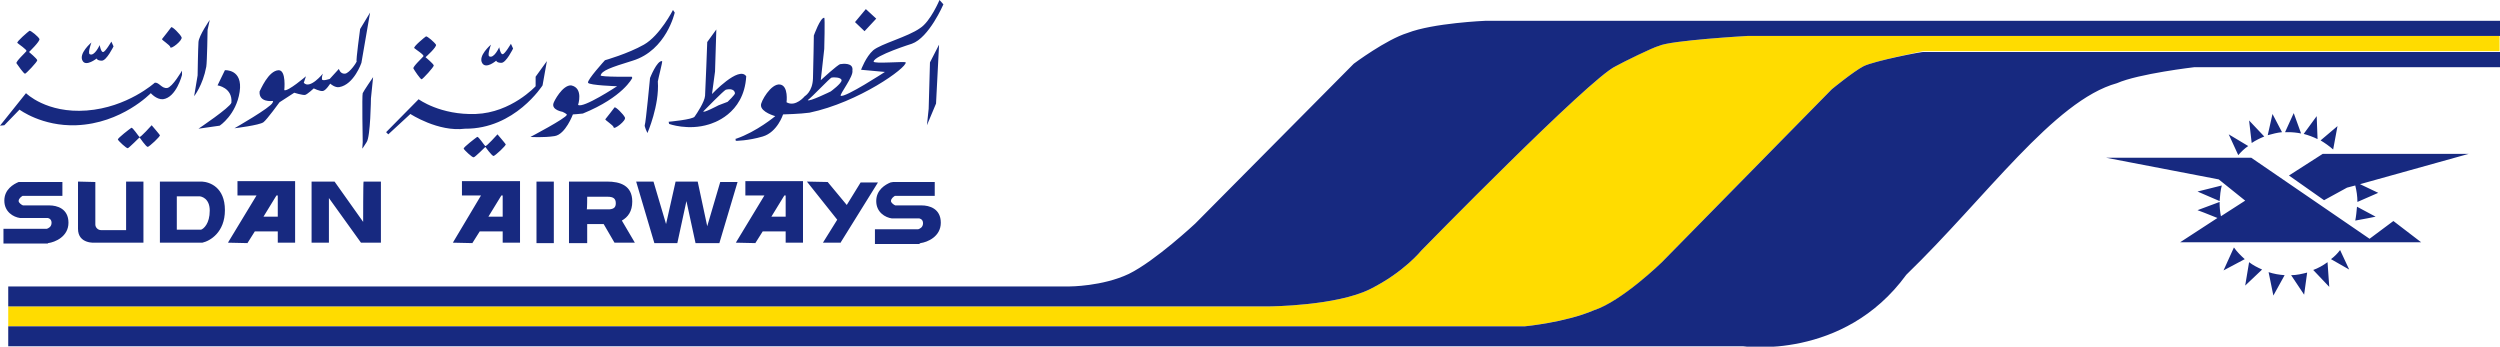 <?xml version="1.0" encoding="utf-8"?>
<!-- Generator: Adobe Illustrator 25.4.1, SVG Export Plug-In . SVG Version: 6.00 Build 0)  -->
<svg version="1.1" id="Layer_1" xmlns="http://www.w3.org/2000/svg" xmlns:xlink="http://www.w3.org/1999/xlink" x="0px" y="0px"
	 viewBox="0 0 576.9 80" style="enable-background:new 0 0 576.9 80;" xml:space="preserve">
<style type="text/css">
	.ra2c9cee{fill:#FFDC00;}
	.va7e7912{fill:#172980;}
</style>
<g>
	<path class="ra2c9cee" d="M382.8,10.6c-1.2,0.2-8.2,3.7-10,4.7c-6,2.8-44.8,42.5-44.8,42.5s-4,5-11.8,8.9c-7.8,3.9-23.2,4-23.2,4H1.9
		v4.6h350c0,0,9.3-0.9,15.9-3.7c6.5-2,15.7-11.1,15.7-11.1l39.2-39.9c0,0,5-4.1,7.3-5.3c2.3-1.2,13.8-3.5,13.8-3.5h133V8.3H403.2
		C403.2,8.3,385.5,9.3,382.8,10.6L382.8,10.6z"/>
	<path class="va7e7912" d="M430,15.3c-2.3,1.2-7.3,5.3-7.3,5.3l-39.2,39.9c0,0-9.2,9-15.7,11.1c-6.5,2.8-15.9,3.7-15.9,3.7H1.9v4.6h400.3
		c0,0,23.2,3.4,37.7-16.5c18.4-17.8,34.1-40.2,48.6-44.2c5-2.2,17.9-3.7,17.9-3.7h70.6v-3.5h-133C443.9,11.8,432.3,14.1,430,15.3z
		 M342.8,4.8c0,0-12.1,0.5-18,2.8c-4.9,1.5-12.4,7.1-12.4,7.1l-36.6,36.9c0,0-9.2,8.6-15.3,11.6c-6.1,2.9-13.7,2.9-13.7,2.9H1.9v4.6
		H293c0,0,15.4-0.1,23.2-4c7.8-3.9,11.8-8.9,11.8-8.9s38.8-39.7,44.8-42.5c1.8-1,8.7-4.4,10-4.7c2.7-1.3,20.4-2.3,20.4-2.3h173.7
		V4.8H342.8z M546.8,55.1l-27.3-18.7H486l26,5l6.1,4.9l-5.6,3.6c-0.2-1-0.3-2-0.3-3.1c0-0.1,0-0.1,0-0.2l-5.1,1.9c0,0,2.7,1,4.6,1.8
		l-8.6,5.6h55.6l-6.4-4.9L546.8,55.1z M528.2,40.5l8.1,5.7l5.3-2.9l1.9-0.5c0.3,1.2,0.5,2.5,0.5,3.8c1.6-0.7,4.8-2.1,4.8-2.1l-4.2-2
		l25.1-7h-33.7L528.2,40.5z M512.7,42.8l-5.6,1.4l5.1,2.2C512.3,45.1,512.4,43.9,512.7,42.8z M513.1,62.4l4.9-2.6
		c-0.9-0.8-1.8-1.7-2.5-2.7L513.1,62.4z M518.1,65.9l3.9-3.7c-1.1-0.5-2.1-1-3-1.7L518.1,65.9z M524.6,68.2l2.6-4.7
		c-1.3-0.1-2.5-0.3-3.7-0.7L524.6,68.2z M531.7,68l0.7-5.1c-1.2,0.3-2.4,0.6-3.7,0.6L531.7,68z M533.8,62.3l3.7,3.9l-0.4-5.7
		C536,61.3,534.9,61.9,533.8,62.3z M537.9,59.8l4.2,2.4l-2.1-4.5C539.4,58.5,538.7,59.2,537.9,59.8z M543.9,47.7
		c-0.1,1.1-0.2,2.2-0.4,3.2c1.3-0.2,4.7-0.9,4.7-0.9L543.9,47.7z M529.3,26.1l-2,4.4c0.2,0,0.5,0,0.7,0c1,0,2,0.1,3,0.3L529.3,26.1z
		 M523.3,31.2c1.1-0.3,2.2-0.6,3.3-0.7l-2.2-4.2L523.3,31.2z M522.5,31.5l-3.5-3.7l0.6,5.2C520.5,32.4,521.5,31.9,522.5,31.5z
		 M514.3,31l2.2,4.8c0.7-0.8,1.4-1.5,2.3-2.1L514.3,31z M539.4,29.1l-3.9,3.3c1,0.6,2,1.3,2.9,2.1L539.4,29.1z M531.6,30.9
		c1.1,0.3,2.2,0.7,3.2,1.2l-0.2-5.3L531.6,30.9z M123.8,56.1h4V41.9h-4V56.1z M83.8,51.2l-6.6-9.3h-5.3v14.1h4V45.7l7.4,10.3h4.6
		V41.9h-4C83.8,41.9,83.8,51.2,83.8,51.2z M193.9,56.1l8.7-14h-4l-3.2,5.2L191,42l-4.8-0.1l7,8.8l-3.3,5.3H193.9z M151,56.1h5.3
		l2.1-9.7l2.1,9.7h5.5l4.2-14.1h-4l-3,10.2L161,41.9h-5.1l-2.2,9.8l-2.9-9.8h-4L151,56.1z M185.3,56V41.8H172v3.3h4.4L169.8,56
		l4.5,0.1l1.7-2.7h5.3V56H185.3z M178,50l3-4.9h0.3V50H178z M120,56V41.8h-13.4v3.3h4.4L104.5,56l4.5,0.1l1.7-2.7h5.3V56H120z
		 M112.7,50l3-4.9h0.3V50H112.7z M68.1,56V41.8H54.8v3.3h4.4L52.6,56l4.5,0.1l1.7-2.7h5.3V56H68.1z M60.8,50l3-4.9h0.3V50H60.8z
		 M212.4,56.1c1.6-0.2,4.7-1.5,4.7-4.7c0-3.3-2.7-4-4.4-4c-0.1,0-5.2,0-6.1,0c-0.3-0.1-1-0.6-1-1c0-0.6,0.6-1,0.9-1.2h9.2v-3.2h-9.6
		l-0.6,0.1c-1.2,0.5-3.3,1.7-3.3,4.3c0,2.6,2.1,3.8,3.6,4l0.1,0h6.2c0,0,0.9,0.1,0.9,1.1c0,1-0.8,1.3-1.1,1.4h-10v3.4h10.2
		L212.4,56.1z M11.1,56.1c1.6-0.2,4.7-1.5,4.7-4.7c0-3.3-2.7-4-4.4-4c-0.1,0-5.2,0-6.1,0c-0.3-0.1-1-0.6-1-1c0-0.6,0.6-1,0.9-1.2
		h9.2v-3.2H4.9L4.3,42C3.1,42.5,1,43.7,1,46.3c0,2.6,2.1,3.8,3.6,4l0.1,0H11c0,0,0.9,0.1,0.9,1.1c0,1-0.8,1.3-1.1,1.4h-10v3.4h10.2
		L11.1,56.1z M46.7,56c1.8-0.4,5.2-2.4,5.2-7.5c0-5.3-3.5-6.5-5.3-6.6h-9.7v14.1h9.7L46.7,56z M40.8,53v-7.7H46
		c0.4,0,2.4,0.4,2.4,3.3c0,3-1.4,4.2-2,4.4H40.8z M18,41.9c0,0,0,7.3,0,10.9c0,3.6,4,3.2,4,3.2h11.1V41.9h-4v11.2h-5.8
		c-0.7,0-1.3-0.6-1.3-1.3c0,0,0,0,0,0l0,0v-9.8L18,41.9L18,41.9z M131.5,56.1h4v-4.4h3.8l2.5,4.3h4.7l-3-5.1
		c1.4-0.8,2.4-2.1,2.4-4.4c0-3.7-2.8-4.6-5.8-4.6v0h-8.8V56.1z M135.5,45.4h4.7v0c1.3,0,1.9,0.4,1.9,1.5c0,0.9-0.4,1.3-1.4,1.4h-5.3
		C135.5,48.3,135.5,45.4,135.5,45.4z M216.7,10.3l-2.1,4.1l-0.3,10.7l-0.4,3.8l2.1-5L216.7,10.3z M202.2,4.3l-2.4-2.2l-2.5,3
		l2.2,2.1L202.2,4.3z M178.9,26.8c0,0-4.3,3.6-9,5.2c-0.3-0.1-0.1,0.5-0.1,0.5s2.8,0,6.2-1c3.4-1,4.7-5.1,4.7-5.1s4-0.1,6.1-0.4
		c11.4-2.4,22.5-10.4,22.2-11.6c-0.1-0.3-7.5,0.4-7.4-0.2c0.2-1.4,8.8-4.1,8.8-4.1c4-1.4,7.3-9.1,7.3-9.1l-0.9-1c0,0-2.1,5-4.5,6.5
		c-2.8,2-9,3.6-10.8,5.1c-1.7,1.5-2.8,4.5-2.8,4.5l5.5,0.5c0,0-9.2,6-10.2,5.5c-0.3-0.3,3-4.5,2.7-5.8c0.3-1.9-2.2-1.6-2.8-1.5
		s-4.5,3.7-4.5,3.7l0.8-7.2c0,0,0.2-7.2,0-7.2c-0.9-0.1-2.4,4.1-2.4,4.1s-0.1,6.8-0.2,9.9c-0.1,3.1-1.9,4.1-1.9,4.1
		s-2.1,2.6-4.2,1.4c0,0,0.5-3.8-1.5-4.1c-2.1-0.3-4.5,4-4.4,4.8C175.6,25.9,178.9,26.8,178.9,26.8z M191.9,17.9
		c0.4-0.1,2.2-0.1,2.3,0.6c0.1,0.7-2.5,2.6-2.5,2.6s-5.1,2.5-5.3,2C187.4,22.4,191.5,18,191.9,17.9z M154.4,28.6
		c0,0,4.4,1.6,9.2,0.1c0.6-0.2,8.1-2.2,8.6-11.1c-1.7-2.5-7.9,4.1-7.9,4.1l0.7-5.2l0.3-9.7l-2.1,2.9c0,0-0.4,11-0.5,12.4
		c-0.1,1.4-1.9,4.1-2.4,4.8c-0.4,0.7-6,1.2-6,1.2L154.4,28.6z M167.5,20.7c0.4-0.1,1.9-0.4,2.1,0.8c0.1,0.3-1.7,2-1.7,2l-2.1,0.8
		c0,0-3.6,1.9-3.5,1.4C162.8,25.2,167,20.9,167.5,20.7z M150,18c0,0-1,10.5-1.2,10.8c-0.2,0.3,0.6,1.9,0.6,1.9s2.8-6.4,2.4-11.9
		c0.1-0.7,1.1-4.5,1-4.7C151.6,13.9,150,18,150,18z M129.8,25.8c0,0,1.1,0.5,1,0.7c-0.2,0.8-8.4,5.1-8.4,5.1s3.1,0.2,5.6-0.2
		c2.5-0.4,4.2-5,4.2-5s1.6-0.1,2.3-0.2c9.3-3.8,11.4-8.2,11.4-8.2l-0.1-0.3c0,0-7.2,0.1-7.2-0.3c0.3-1.1,2.2-1.8,7.4-3.4
		c7.8-2.4,9.7-11.1,9.7-11.1l-0.4-0.6c0,0-3,5.9-6.7,8c-3.7,2.1-9,3.6-9,3.6s-4.2,4.6-3.9,5.2c0.3,0.6,6.7,0.8,6.7,0.8
		s-7.9,5.2-9,4.3c0,0,1.3-3.9-1.6-4.5c-2-0.1-4,3.7-4.1,4.2C127.3,25.4,129.8,25.8,129.8,25.8z M94.7,26.3c0,0,6.4,4.2,12.6,3.4
		c11.5,0.1,17.9-10,17.9-10l1-5.6l-2.6,3.6v2.2c0,0-5.6,6.1-13.8,6.4s-13.2-3.4-13.2-3.4l-7.5,7.6l0.5,0.5L94.7,26.3z M141.6,29.4
		c0.1,0.6,3-1.6,2.6-2.3c-0.3-0.7-2.2-2.6-2.4-2.3c0,0-1.9,2.5-2.1,2.7C139.5,27.7,141.6,28.9,141.6,29.4z M39.3,10.9
		c0.1,0.6,2.9-1.6,2.6-2.3c-0.3-0.7-2.2-2.6-2.4-2.3c0,0-1.9,2.5-2.1,2.7C37.2,9.2,39.3,10.4,39.3,10.9z M112,33.9
		c0,0,1.5,2.1,1.9,2.1c0.4-0.1,2.9-2.4,2.8-2.7c-0.1-0.2-1.9-2.3-1.9-2.3s-2.6,2.9-2.8,2.7c-0.3-0.2-1.6-2.3-1.9-2.1
		c-0.3,0.2-3.2,2.4-3.1,2.7c0.1,0.3,2,2.1,2.3,2C109.5,36.4,112,33.9,112,33.9z M34.1,33.9c0.4-0.1,2.9-2.4,2.8-2.7
		c-0.1-0.2-1.9-2.3-1.9-2.3s-2.6,2.9-2.8,2.7c-0.3-0.2-1.6-2.3-1.9-2.1c-0.3,0.2-3.2,2.4-3.1,2.7c0.1,0.3,2,2.1,2.3,2
		c0.3-0.1,2.7-2.5,2.7-2.5S33.7,33.9,34.1,33.9z M97.3,18.3c0.3-0.1,2.8-2.8,2.8-3.2c-0.1-0.4-1.9-1.9-1.9-1.9s2.7-2.4,2.4-2.9
		c-0.3-0.5-2-2-2.3-1.9c-0.2,0.1-3,2.4-2.7,2.7c0.3,0.3,2.4,1.6,2.1,1.9c-0.2,0.3-2.5,2.4-2.3,2.8C95.6,16.2,97,18.3,97.3,18.3z
		 M5.8,17C6,17,8.6,14.3,8.6,13.9C8.5,13.5,6.7,12,6.7,12S9.3,9.5,9.1,9s-2-2-2.3-1.9C6.5,7.3,3.8,9.6,4,9.9
		c0.3,0.3,2.3,1.6,2.1,1.9c-0.2,0.3-2.5,2.4-2.3,2.8C4.1,15,5.5,17.1,5.8,17z M114.5,14c0,0,0.1,0.5,1.2,0.5c1.1,0,2.7-3.3,2.7-3.3
		l-0.5-1.1c0,0-1.4,2.4-1.9,2.4c-0.5,0.1-0.8-1.6-0.8-1.6s-1.2,2.7-2.3,2.1c-0.5-0.3,0.4-2.7,0.4-2.7s-3.1,2.6-2,4.3
		C112.2,16,114.5,14,114.5,14z M22.3,13.5c0,0,0.1,0.5,1.2,0.5c1.1,0,2.7-3.3,2.7-3.3l-0.5-1.1c0,0-1.4,2.4-1.9,2.4
		c-0.5,0.1-0.8-1.6-0.8-1.6s-1.2,2.7-2.3,2.1c-0.5-0.3,0.4-2.7,0.4-2.7s-3.1,2.6-2,4.3C19.9,15.4,22.3,13.5,22.3,13.5z M83.7,32.8
		l-0.1,1.5c0,0,0.2-0.2,1-1.5c0.9-1.2,1-10.1,1-10.1l0.5-4.9c0,0-2.2,3.2-2.4,3.7C83.5,22,83.7,32.8,83.7,32.8z M62.8,23.3
		c0,0,0.4-0.1,0.1,0.4c-0.4,1.1-8.8,5.9-8.8,5.9s5.8-0.7,6.7-1.4c0.8-0.6,3.7-4.6,3.7-4.6l3.4-2.2c0,0,1.9,0.6,2.5,0.5
		c0.5-0.1,2-1.5,2-1.5s1.4,0.7,2.1,0.6c0.7-0.1,1.7-1.7,1.7-1.7s1.1,1,2.1,0.8c3.4-0.6,5.1-5.6,5.1-5.6l2-11.6l-2.3,3.8
		c0,0-1,7.4-0.8,7.4c0.2,0-1.6,2.8-2.7,2.9s-1.4-1.1-1.4-1.1l-2.1,2.3c0,0-1.7,0.6-1.8,0.1c-0.1-0.5,0.2-1.3,0.2-1.3s-3,3.7-4.4,2.1
		c0.1-0.3,0.5-1.5,0.5-1.5s-4.2,3.6-5,3.2c0,0,0.5-4.6-1.3-4.6c-2.4,0.1-4.2,4.6-4.4,4.9C59.7,23.7,62.8,23.3,62.8,23.3z M53.4,23.7
		c-0.3,1.1-7.6,6-7.6,6l4.9-0.7c0,0,3.8-2.5,4.6-7.8s-3.4-5-3.4-5l-1.7,3.5C50.2,19.7,53.7,20.2,53.4,23.7z M47.9,6.9l0.5-2.3
		c0,0-2.5,3.6-2.6,5.1c-0.1,1.5-0.2,7.7-0.2,7.7l-0.8,4.8c0,0,2-2.5,2.8-6.8C47.8,14.2,47.9,6.9,47.9,6.9z M4.5,25.3
		c0,0,5.2,3.9,13.1,3.6c10.5-0.4,17.2-7.4,17.2-7.4s1.3,1.5,2.8,1.4c3.1-0.4,4.4-5.6,4.4-5.6v-1c0,0-2.2,3.8-3.4,4
		c-1.3,0.2-1.9-1.4-2.9-1.2c0,0-6.3,5.7-15.7,6.4c-9.3,0.7-14-4-14-4L0,29l1-0.1L4.5,25.3z"/>
</g>
</svg>
